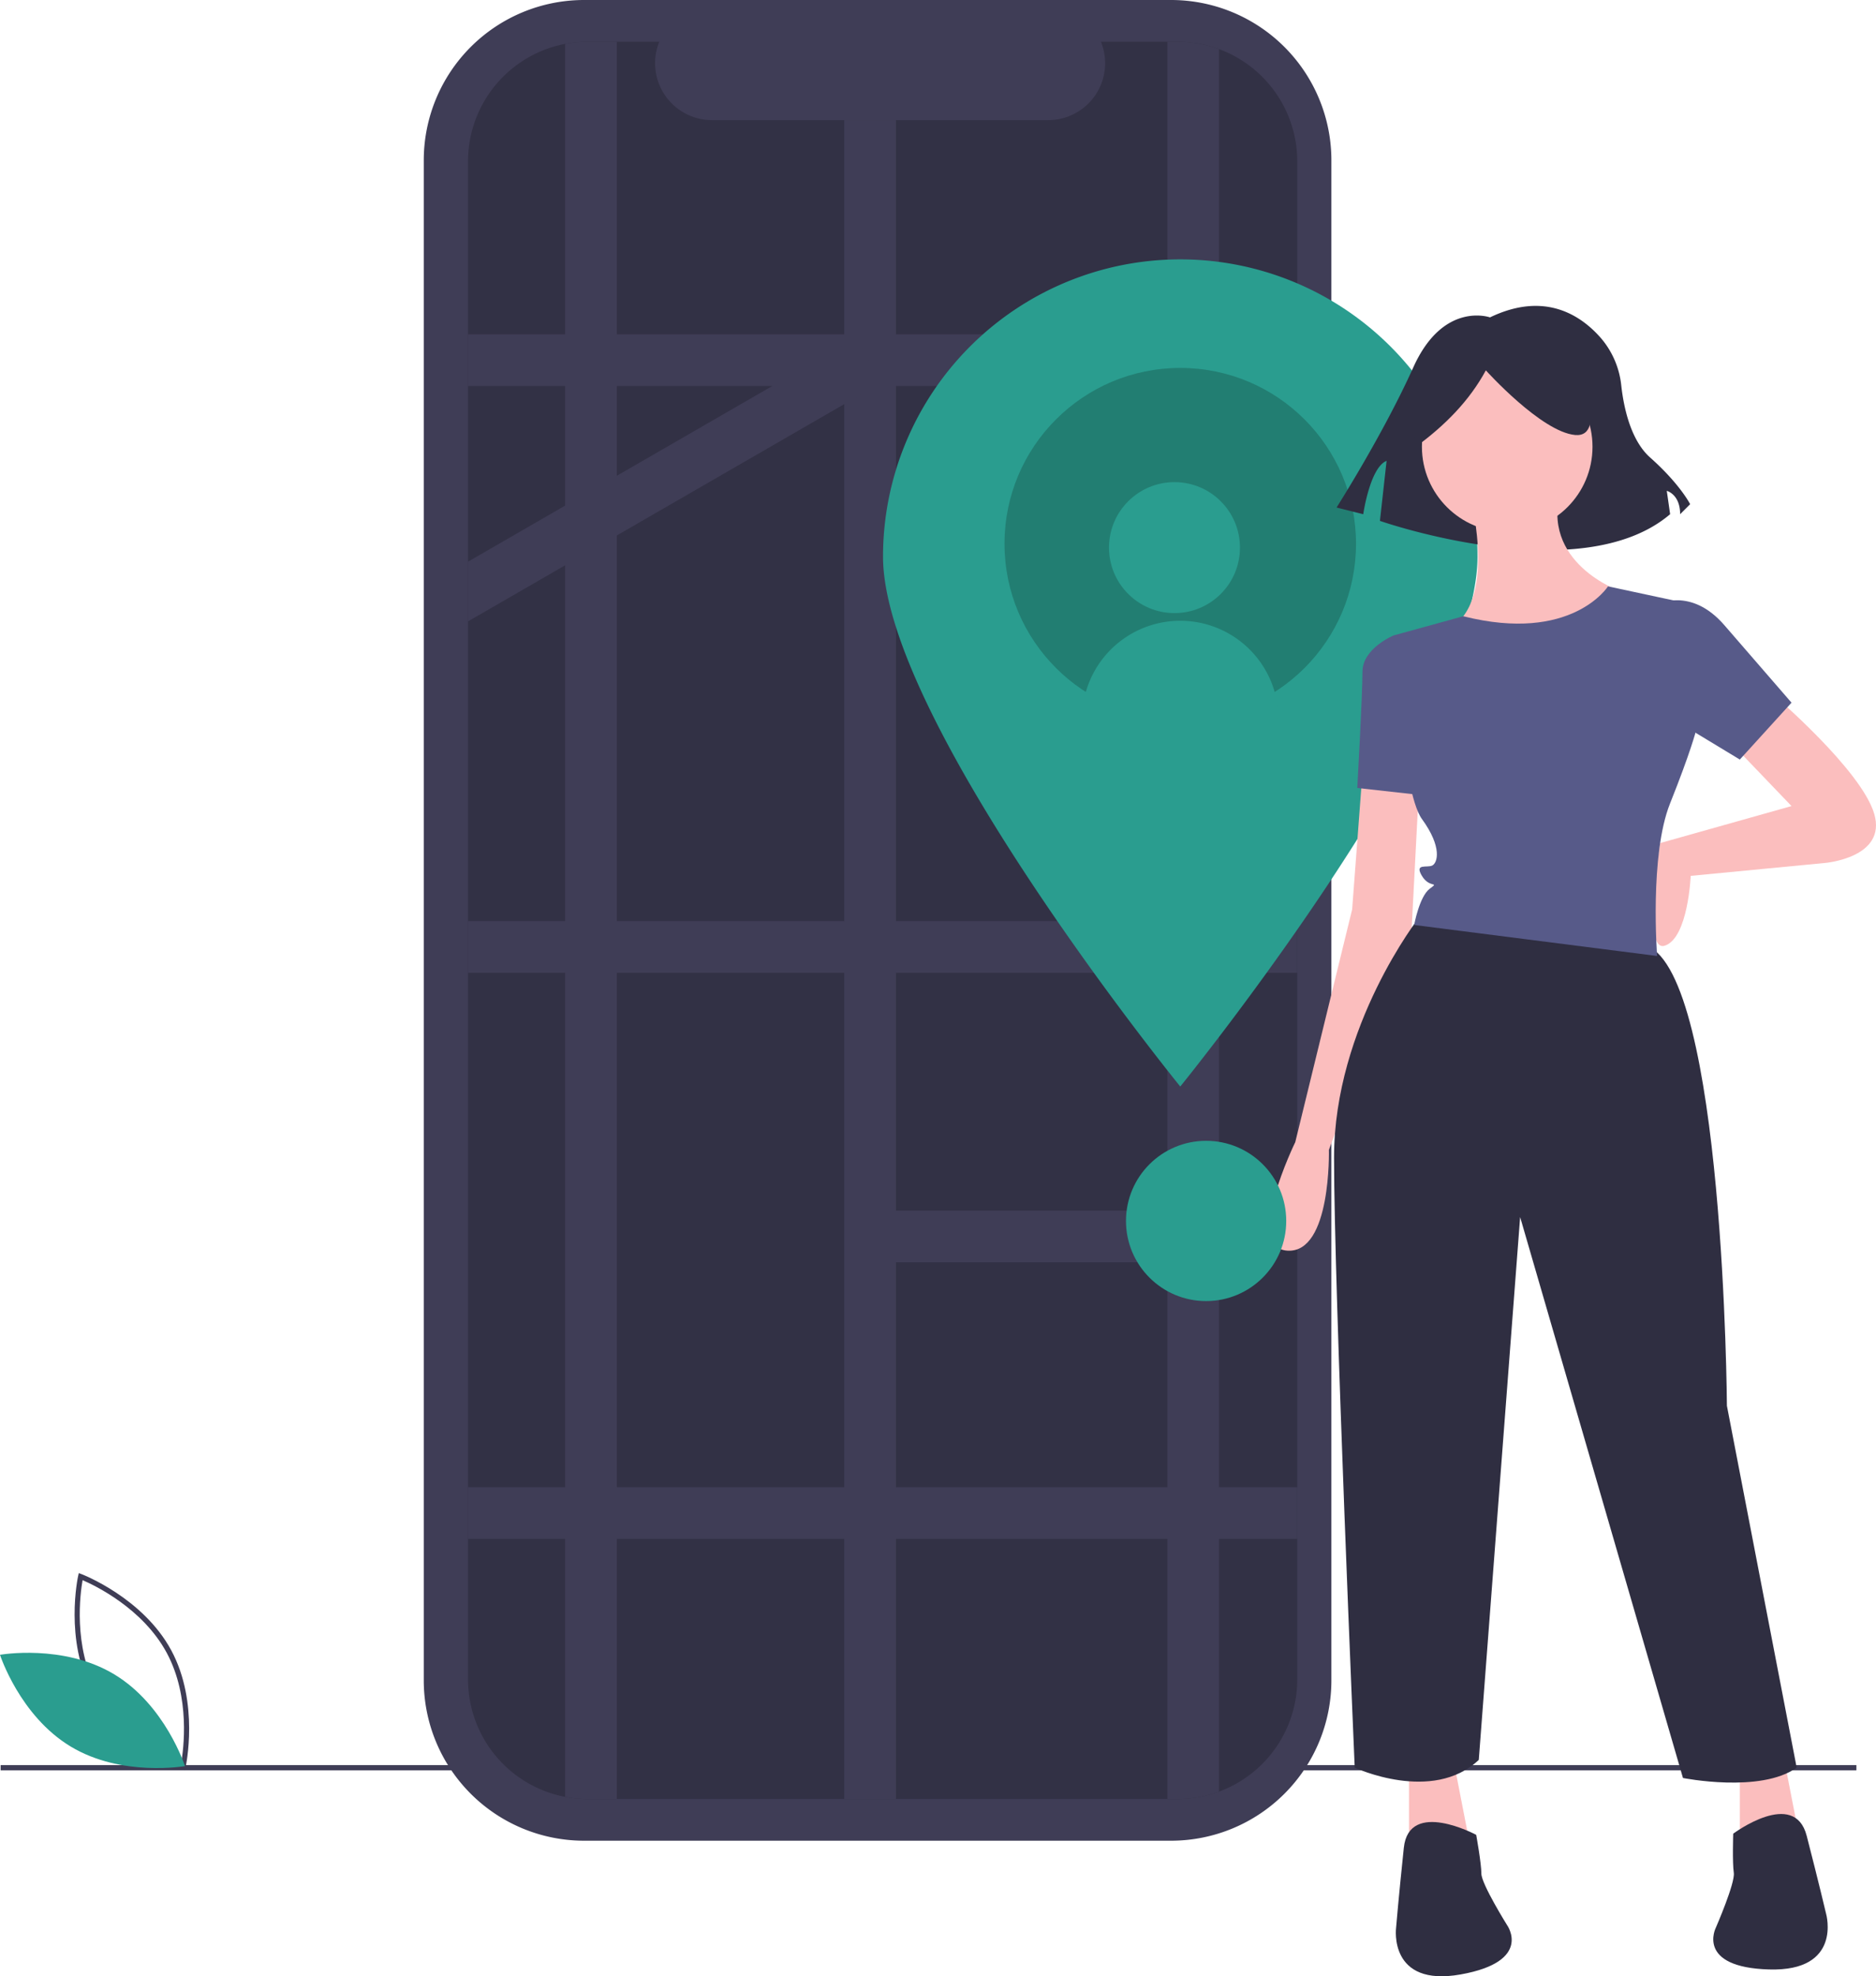 <svg id="aca3dd23-1327-4457-bb54-cb32560b3b43" data-name="Layer 1" xmlns="http://www.w3.org/2000/svg" width="725.833" height="764.554" viewBox="0 0 725.833 764.554"><title>my_location</title><path d="M756.117,236.947h-3.913V129.76a62.037,62.037,0,0,0-62.037-62.037H463.078A62.037,62.037,0,0,0,401.041,129.76V717.795a62.037,62.037,0,0,0,62.037,62.037H690.167a62.037,62.037,0,0,0,62.037-62.037V313.244H756.117Z" transform="translate(-237.084 -67.723)" fill="#3f3d56"/><rect x="0.244" y="682.871" width="718" height="2" fill="#3f3d56"/><path d="M739.001,130.196v587.17a46.289,46.289,0,0,1-46.33,46.33h-228.18a46.297,46.297,0,0,1-46.33-46.33v-587.17a46.297,46.297,0,0,1,46.33-46.33h27.68a22.008,22.008,0,0,0,20.38,30.32h130.1a22.008,22.008,0,0,0,20.38-30.32h29.64a46.288,46.288,0,0,1,46.33,46.33Z" transform="translate(-237.084 -67.723)" opacity="0.2"/><path d="M308.646,752.488l-1.073-.402c-.236-.089-23.709-9.082-34.704-29.474-10.996-20.393-5.612-44.945-5.556-45.19l.253-1.118,1.073.402c.236.089,23.708,9.082,34.704,29.474,10.996,20.393,5.612,44.945,5.556,45.19ZM274.629,721.663c9.296,17.241,27.845,26.079,32.545,28.097.894-5.037,3.696-25.406-5.592-42.631-9.287-17.223-27.843-26.074-32.545-28.097C268.143,684.072,265.342,704.439,274.629,721.663Z" transform="translate(-237.084 -67.723)" fill="#3f3d56"/><path d="M281.272,715.459c19.761,11.889,27.371,35.503,27.371,35.503s-24.428,4.339-44.188-7.55-27.371-35.503-27.371-35.503S261.511,703.571,281.272,715.459Z" transform="translate(-237.084 -67.723)" fill="#2a9d8f"/><path d="M475.731,83.866v679.83h-11.24a45.897,45.897,0,0,1-8.76-.83V84.696a45.892,45.892,0,0,1,8.76-.83Z" transform="translate(-237.084 -67.723)" fill="#3f3d56"/><rect x="326.648" y="46.463" width="20" height="649.51" fill="#3f3d56"/><path d="M708.731,86.726v674.11a46.186,46.186,0,0,1-16.06,2.86h-3.94v-679.83h3.94A46.187,46.187,0,0,1,708.731,86.726Z" transform="translate(-237.084 -67.723)" fill="#3f3d56"/><rect x="181.078" y="129.343" width="320.84" height="20" fill="#3f3d56"/><rect x="181.078" y="356.343" width="320.84" height="20" fill="#3f3d56"/><rect x="330.648" y="468.343" width="161" height="20" fill="#3f3d56"/><rect x="326.648" y="214.343" width="175.27" height="20" fill="#3f3d56"/><polygon points="341.098 148.003 338.778 149.343 326.648 156.343 238.648 207.153 218.648 218.703 181.078 240.393 181.078 217.293 218.648 195.603 238.648 184.063 298.778 149.343 326.648 133.253 331.098 130.683 341.098 148.003" fill="#3f3d56"/><rect x="181.078" y="575.343" width="320.84" height="20" fill="#3f3d56"/><path d="M808.731,283.066c0,63.513-115,205-115,205s-115-141.487-115-205a115,115,0,0,1,230,0Z" transform="translate(-237.084 -67.723)" fill="#2a9d8f"/><circle cx="456.648" cy="210.343" r="68" opacity="0.2"/><circle cx="454.412" cy="211.852" r="25.333" fill="#2a9d8f"/><path d="M731.045,353.066a38,38,0,1,0-74.628,0Z" transform="translate(-237.084 -67.723)" fill="#2a9d8f"/><path d="M813.571,190.509s-18.068-6.453-29.683,19.358-29.683,54.204-29.683,54.204l10.325,2.581s2.581-18.068,9.034-20.649l-2.581,23.23s77.434,27.102,112.279-2.581l-1.291-9.034s5.162,1.291,5.162,9.034l3.872-3.872s-3.872-7.743-15.487-18.068c-7.624-6.777-10.243-19.669-11.144-27.729a33.556,33.556,0,0,0-7.725-18.274C848.93,189.764,834.866,180.257,813.571,190.509Z" transform="translate(-237.084 -67.723)" fill="#2f2e41"/><path d="M923.231,336.566s34,29,39,46-19,19-19,19l-52,5s-1,24-10,27-1.827-39.688-1.827-39.688l50.827-14.312-23-24Z" transform="translate(-237.084 -67.723)" fill="#fbbebe"/><path d="M764.231,366.566l-4,53-22,90s-20,41-3,42,16-39,16-39l32-85,3-58Z" transform="translate(-237.084 -67.723)" fill="#fbbebe"/><polygon points="545.148 682.843 545.148 721.843 569.148 715.843 562.148 679.843 545.148 682.843" fill="#fbbebe"/><polygon points="673.148 682.843 673.148 721.843 697.148 715.843 690.148 679.843 673.148 682.843" fill="#fbbebe"/><circle cx="583.148" cy="172.843" r="33" fill="#fbbebe"/><path d="M805.231,256.566s12,43-7,54,48,19,66-14c0,0-32-11-23-40Z" transform="translate(-237.084 -67.723)" fill="#fbbebe"/><path d="M782.231,315.566l-6-2s-12,5-12,14-2,45-2,45l27,3Z" transform="translate(-237.084 -67.723)" fill="#575a89"/><path d="M786.231,422.515s-33,42.051-33,93.051,8,236,8,236,30,14,48-3l16-210,63,217s30,6,44-4l-27-140s-1-166-31-178S786.231,422.515,786.231,422.515Z" transform="translate(-237.084 -67.723)" fill="#2f2e41"/><path d="M808.231,777.566s-26-14-28,5-3,31-3,31-3,23,25,18,18-19,18-19-10-16-10-20S808.231,777.566,808.231,777.566Z" transform="translate(-237.084 -67.723)" fill="#2f2e41"/><path d="M907.673,777.11s23.662-17.666,28.431.834,7.52,30.223,7.52,30.223,6.345,22.31-22.086,21.476-20.595-16.151-20.595-16.151,7.542-17.295,6.954-21.252S907.673,777.11,907.673,777.11Z" transform="translate(-237.084 -67.723)" fill="#2f2e41"/><path d="M878.231,301.566s13-7,26,8l26,30-20,22-38-23Z" transform="translate(-237.084 -67.723)" fill="#575a89"/><path d="M784.572,240.775c11.682-8.455,21.139-18.193,27.394-29.776,0,0,21.439,23.821,34.541,25.012s1.191-28.585,1.191-28.585l-23.821-5.955-22.63,2.382-17.866,11.911Z" transform="translate(-237.084 -67.723)" fill="#2f2e41"/><path d="M859.231,294.566S845.237,316.692,803.234,306.129L779.399,312.693l-3.168.872s3,60,11,71,6,17,4,18-7-1-4,4,7,2,3,5-6,14-6,14l94,12s-3-39,5-59,10-28,10-28l-6-50Z" transform="translate(-237.084 -67.723)" fill="#575a89"/><circle cx="466.648" cy="472.343" r="31" fill="#2a9d8f"/></svg>